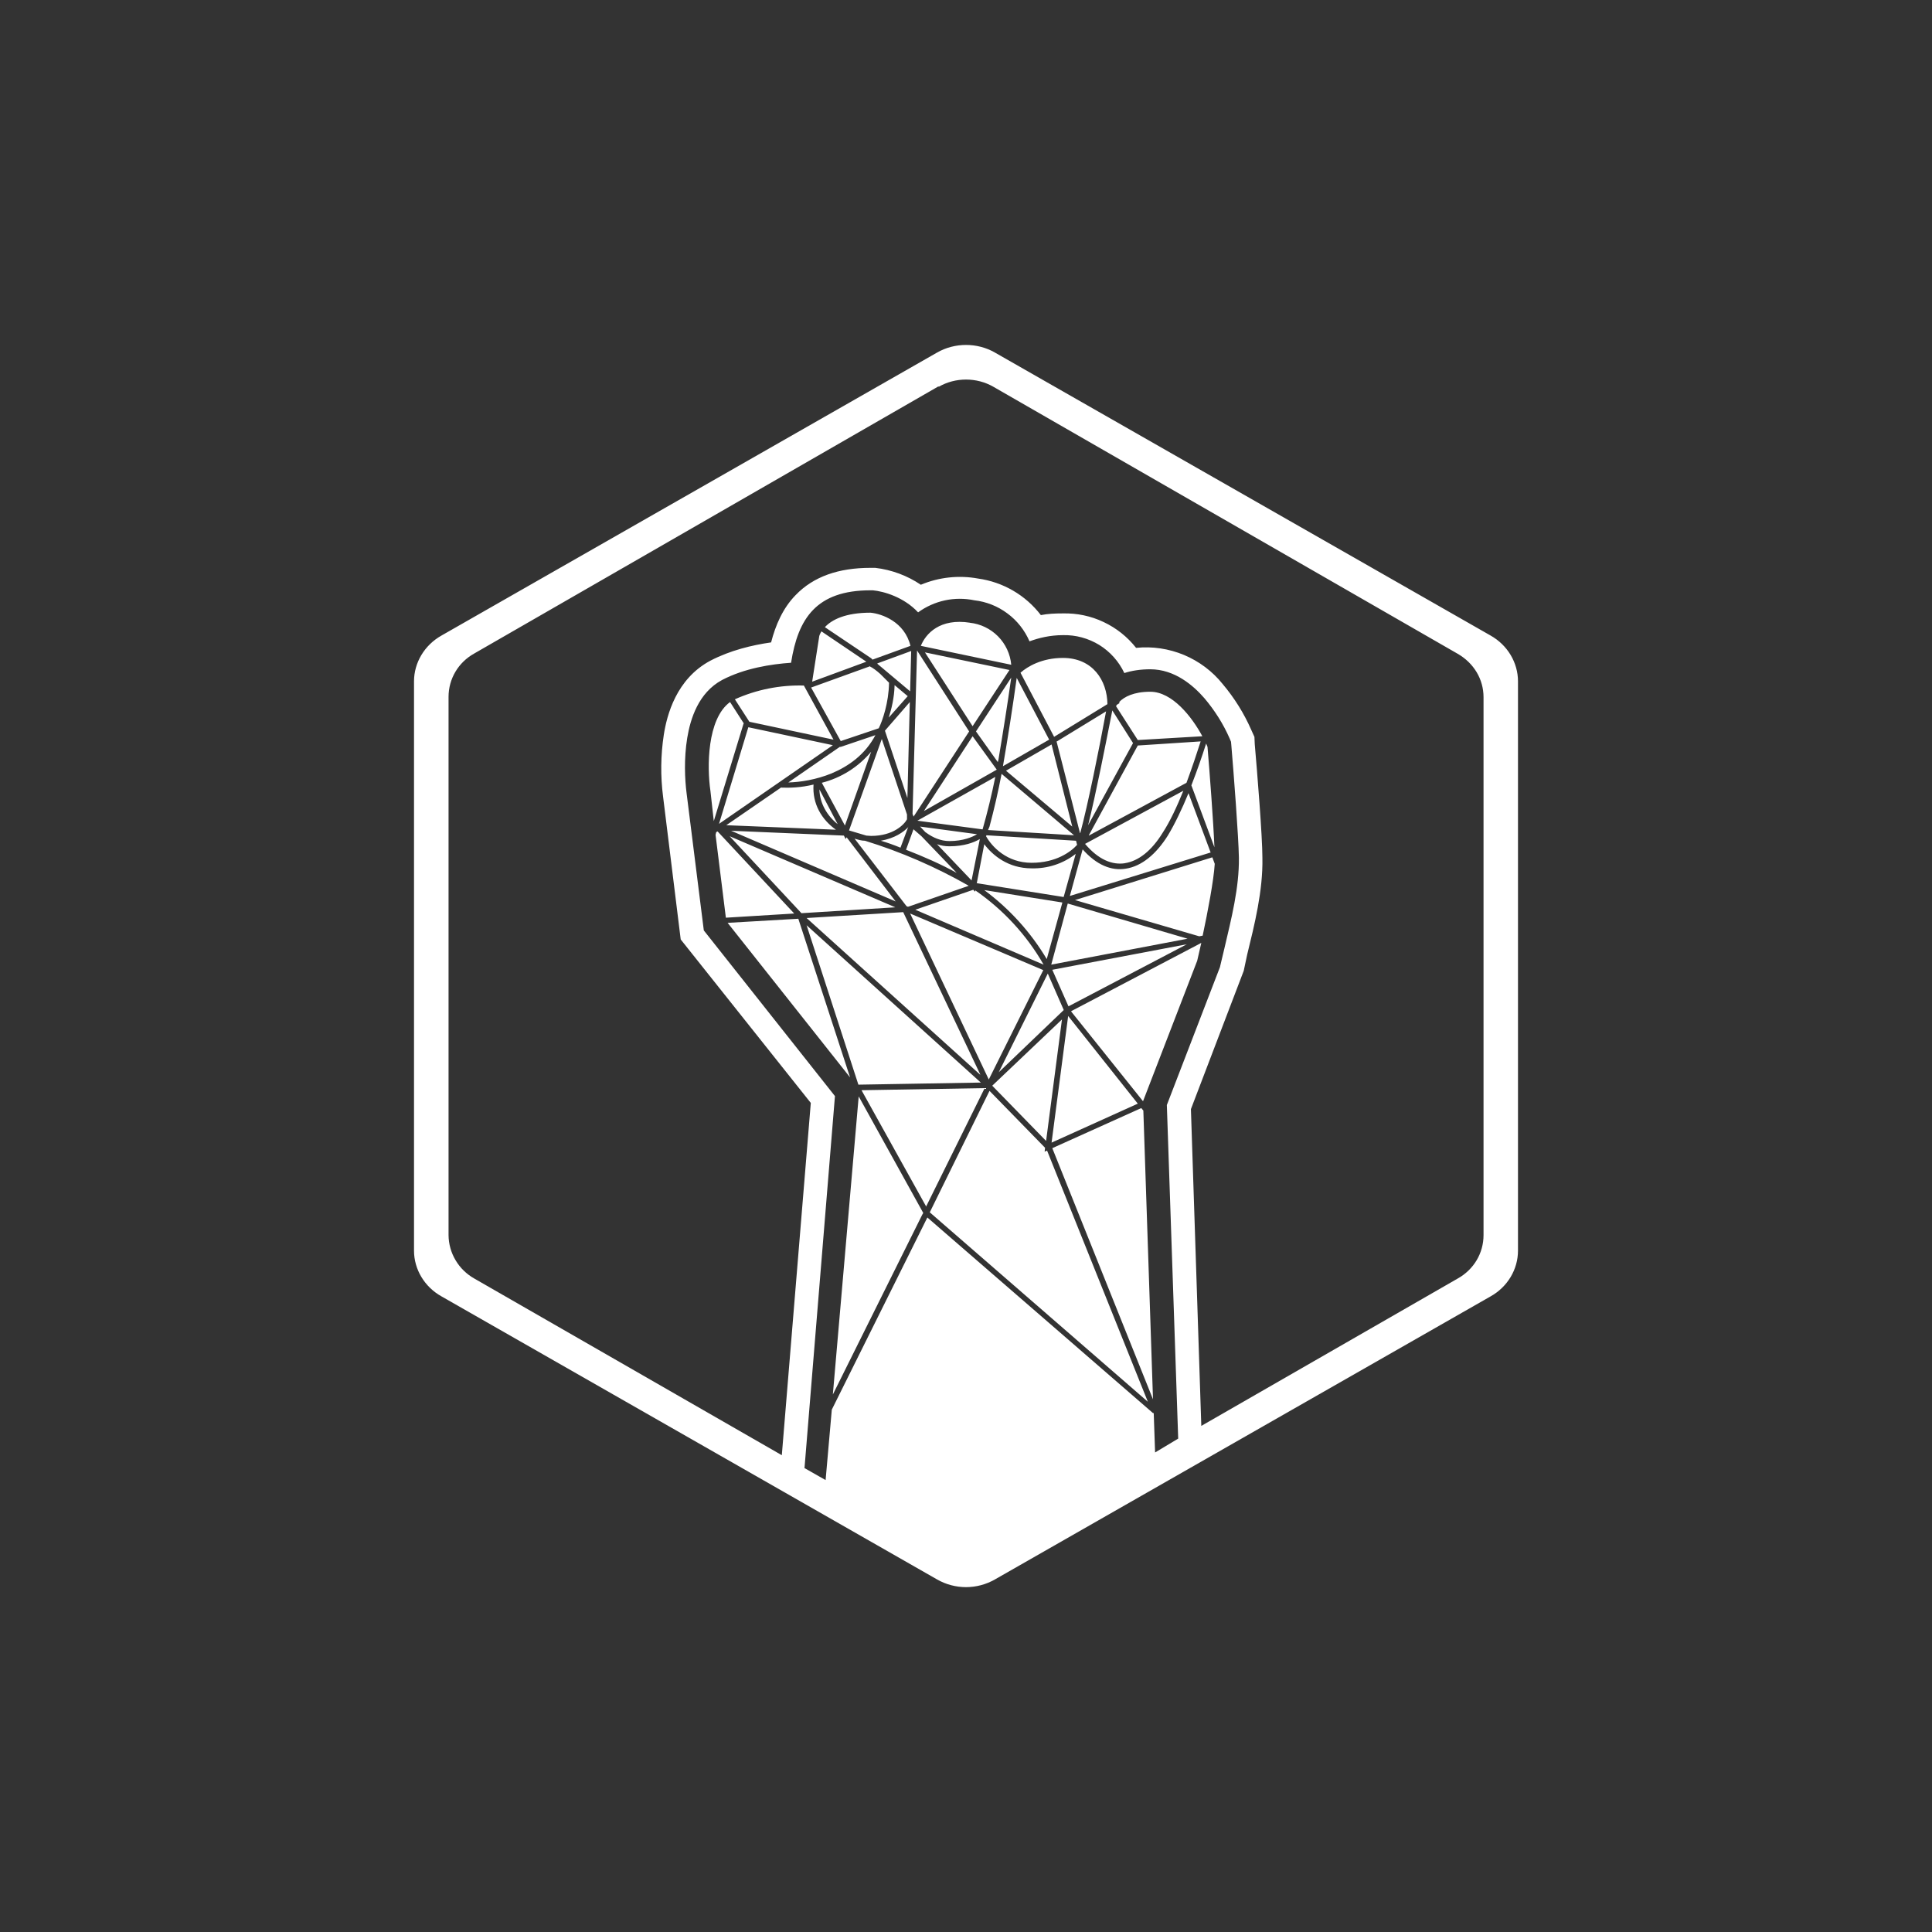 <svg width="24" height="24" viewBox="0 0 24 24" fill="none" xmlns="http://www.w3.org/2000/svg">
<rect x="0" y="0" width="24" height="24" fill="#333333" stroke="none"/>
<path fill-rule="evenodd" clip-rule="evenodd" d="M11.64 4.38C11.75 4.317 11.874 4.285 12 4.285C12.126 4.285 12.251 4.317 12.36 4.38L18.515 7.894C18.729 8.014 18.857 8.233 18.857 8.464V15.536C18.857 15.767 18.729 15.986 18.515 16.105L12.36 19.62C12.137 19.748 11.863 19.748 11.64 19.62L5.486 16.105C5.272 15.986 5.143 15.767 5.143 15.536V8.464C5.143 8.233 5.272 8.014 5.486 7.894L11.64 4.38ZM11.662 4.804C11.765 4.745 11.882 4.715 12 4.715C12.119 4.715 12.236 4.745 12.339 4.804L18.107 8.121C18.309 8.237 18.429 8.438 18.429 8.661V15.343C18.429 15.566 18.309 15.771 18.107 15.883L14.923 17.713L14.794 13.778L15.437 12.094L15.45 12.06L15.493 11.858C15.583 11.49 15.69 11.066 15.682 10.658C15.682 10.388 15.617 9.587 15.587 9.244L15.583 9.154L15.544 9.068C15.454 8.862 15.334 8.67 15.189 8.498C15.062 8.339 14.896 8.215 14.708 8.136C14.52 8.058 14.316 8.027 14.113 8.048C14.005 7.911 13.867 7.801 13.709 7.727C13.552 7.652 13.379 7.616 13.204 7.62C13.106 7.62 13.016 7.624 12.93 7.641C12.74 7.393 12.46 7.23 12.15 7.187C11.911 7.143 11.663 7.17 11.439 7.264C11.27 7.15 11.076 7.078 10.873 7.054H10.813C10.419 7.054 10.106 7.161 9.883 7.393C9.724 7.556 9.634 7.766 9.579 7.98C9.343 8.014 9.073 8.078 8.825 8.207C8.4 8.434 8.284 8.884 8.246 9.128C8.207 9.382 8.204 9.641 8.237 9.896L8.456 11.67L10.072 13.701L9.712 18.077L5.893 15.883C5.797 15.829 5.716 15.751 5.66 15.656C5.603 15.561 5.573 15.453 5.572 15.343V8.657C5.572 8.434 5.692 8.228 5.893 8.117L11.657 4.8L11.662 4.804ZM9.99 18.235L10.256 18.386L10.333 17.511L11.52 15.124L14.323 17.554H14.332L14.349 18.043L14.636 17.871L14.495 13.727L15.155 12.013L15.159 11.995L15.21 11.781C15.296 11.413 15.395 11.027 15.39 10.654C15.386 10.397 15.326 9.613 15.296 9.257L15.292 9.214L15.274 9.171C15.195 8.991 15.089 8.824 14.962 8.674C14.825 8.516 14.593 8.314 14.289 8.314C14.169 8.314 14.057 8.331 13.967 8.361C13.899 8.217 13.791 8.096 13.656 8.012C13.52 7.929 13.364 7.886 13.204 7.89C13.046 7.89 12.905 7.924 12.789 7.967C12.729 7.829 12.635 7.709 12.514 7.62C12.394 7.53 12.252 7.474 12.103 7.457C11.983 7.432 11.858 7.432 11.738 7.458C11.618 7.484 11.504 7.535 11.405 7.607C11.229 7.418 10.98 7.346 10.843 7.333H10.813C10.14 7.333 9.913 7.684 9.827 8.233C9.579 8.25 9.249 8.301 8.97 8.447C8.675 8.606 8.576 8.931 8.537 9.167C8.495 9.424 8.507 9.681 8.529 9.853L8.743 11.558L10.372 13.616L9.994 18.235H9.99ZM11.456 15.09L10.346 17.323L10.667 13.62L11.469 15.068L11.456 15.09ZM9.917 11.413L10.56 13.384L9.039 11.464L9.917 11.413ZM9.866 11.348L9.017 11.4L8.889 10.371L8.897 10.337L8.914 10.328L9.866 11.348ZM9.236 8.991L8.867 10.2L8.825 9.823C8.782 9.531 8.782 8.931 9.069 8.721L9.24 8.987L9.236 8.991ZM9.309 8.966L9.129 8.687C9.398 8.566 9.691 8.508 9.986 8.516L10.354 9.188L9.309 8.966ZM10.762 8.22L10.089 8.468L10.175 7.916C10.175 7.898 10.187 7.873 10.204 7.843L10.762 8.22ZM10.813 7.611C10.505 7.611 10.333 7.697 10.247 7.791L10.822 8.177L10.839 8.194L11.31 8.023C11.237 7.723 10.954 7.624 10.813 7.611ZM11.396 8.083H11.392L11.336 10.11L11.349 10.144L12.039 9.086L11.396 8.087V8.083ZM12.052 7.736C11.675 7.676 11.499 7.873 11.439 8.023L12.562 8.258C12.55 8.125 12.492 8 12.398 7.905C12.304 7.81 12.18 7.75 12.047 7.736H12.052ZM13.093 9.15L12.677 8.357C12.763 8.28 12.943 8.173 13.204 8.173C13.573 8.173 13.753 8.451 13.757 8.747L13.093 9.154V9.15ZM13.907 8.734L13.873 8.756L13.864 8.773L14.134 9.193L14.936 9.146C14.807 8.906 14.563 8.593 14.289 8.593C14.083 8.593 13.963 8.657 13.903 8.721L13.907 8.734ZM14.799 9.758C14.872 9.57 14.936 9.386 14.983 9.236L15 9.278C15.026 9.587 15.073 10.204 15.086 10.525L14.799 9.754V9.758ZM15.06 10.65L15.09 10.731C15.077 10.937 15.005 11.318 14.94 11.623L14.897 11.631L13.354 11.181L15.06 10.65ZM13.307 12.561L14.923 11.713L14.872 11.935L14.199 13.68L13.307 12.566V12.561ZM14.177 13.765L14.203 13.796L14.323 17.383L13.072 14.263L14.177 13.765ZM12.54 8.323L11.49 8.104L12.082 9.021L12.54 8.323ZM11.477 10.075L12.082 9.146L12.382 9.561L11.477 10.075ZM11.349 10.303L11.447 10.388L11.884 10.843C11.692 10.736 11.464 10.637 11.255 10.556L11.349 10.298V10.303ZM11.272 9.917L11.302 8.721L10.993 9.077L11.272 9.913V9.917ZM10.822 9.338C10.663 9.528 10.449 9.663 10.209 9.724L10.496 10.255L10.822 9.338ZM10.406 10.238C10.277 10.136 10.183 9.981 10.179 9.806L10.406 10.238ZM10.547 10.316L10.954 9.18L11.267 10.118V10.178C11.233 10.243 11.096 10.384 10.822 10.384L10.762 10.38L10.547 10.316ZM10.483 10.38L10.505 10.423L10.517 10.401L11.126 11.198L9.082 10.32L10.483 10.38ZM11.284 10.268L11.186 10.53C11.1 10.495 11.019 10.466 10.942 10.444C11.113 10.414 11.225 10.337 11.284 10.273V10.268ZM12.09 11.053L12.112 11.078L12.116 11.061C12.464 11.302 12.754 11.616 12.964 11.983L11.37 11.301L12.09 11.053ZM12.133 10.976L12.227 10.487C12.33 10.624 12.523 10.787 12.815 10.787C13.013 10.792 13.207 10.729 13.363 10.607L13.213 11.143L12.133 10.971V10.976ZM12.172 10.423L12.069 10.937L11.64 10.487C11.687 10.504 11.739 10.513 11.794 10.513C11.975 10.513 12.099 10.466 12.172 10.423ZM12.137 10.363C12.082 10.397 11.966 10.448 11.794 10.448C11.687 10.448 11.589 10.405 11.507 10.345L11.495 10.337L11.43 10.268L12.137 10.363ZM12.206 10.303L11.396 10.195L12.364 9.651C12.32 9.87 12.267 10.088 12.206 10.303ZM12.249 10.388C12.322 10.517 12.506 10.718 12.815 10.718C13.119 10.718 13.303 10.581 13.38 10.495L13.367 10.444L12.253 10.376L12.249 10.393V10.388ZM13.342 10.376L12.274 10.311L12.292 10.268C12.35 10.052 12.4 9.833 12.442 9.613L13.342 10.376ZM12.124 9.086L12.562 8.417C12.519 8.726 12.459 9.103 12.403 9.437L12.395 9.467L12.124 9.086ZM11.507 14.991L10.702 13.543L12.232 13.517L11.503 14.991H11.507ZM10.663 13.474L12.184 13.448L10.02 11.494L10.659 13.461L10.663 13.474ZM14.134 13.71L13.269 12.621L13.063 14.194L14.134 13.71ZM13.192 12.664L12.326 13.487L12.995 14.173L13.192 12.664ZM12.982 14.258L12.292 13.551L11.55 15.06L14.259 17.413L13.007 14.293L12.977 14.306L12.982 14.258ZM14.743 11.73L13.273 12.501L13.072 12.047L14.743 11.73ZM13.213 12.544L13.016 12.094L12.407 13.32L13.213 12.548V12.544ZM13.196 11.216L13.003 11.914C12.804 11.58 12.54 11.289 12.227 11.057L13.196 11.211V11.216ZM12.03 11.001C11.623 10.769 11.192 10.582 10.745 10.444C10.702 10.444 10.659 10.431 10.616 10.418L11.259 11.254L11.272 11.263H11.284L12.03 11.005V11.001ZM15.039 10.59L14.764 9.853C14.683 10.05 14.593 10.238 14.507 10.38C14.362 10.611 14.182 10.761 13.985 10.791C13.805 10.821 13.62 10.744 13.449 10.551L13.29 11.13L15.039 10.59ZM12.176 13.35L10.02 11.404L11.22 11.331L12.176 13.345V13.35ZM9.956 11.344L11.122 11.271L9.064 10.388L9.956 11.344ZM13.059 11.983L13.264 11.224L14.752 11.661L13.059 11.983ZM12.283 13.41L12.96 12.051L11.306 11.348L12.283 13.41ZM10.384 10.307L9.022 10.251L9.707 9.78V9.784C9.81 9.788 9.952 9.784 10.106 9.746C10.089 9.986 10.209 10.183 10.384 10.307ZM13.033 9.188L12.63 8.421C12.579 8.788 12.522 9.154 12.459 9.518L13.033 9.188ZM12.497 9.574L13.063 9.248L13.32 10.268L12.497 9.574ZM13.123 9.214L13.74 8.837C13.655 9.3 13.513 10.003 13.419 10.35L13.415 10.345L13.127 9.218L13.123 9.214ZM13.817 8.828C13.736 9.24 13.612 9.87 13.517 10.251L14.075 9.231L13.817 8.824V8.828ZM13.526 10.38L14.739 9.724C14.807 9.54 14.867 9.36 14.915 9.21L14.134 9.261L13.526 10.376V10.38ZM10.899 8.241L11.319 8.087L11.306 8.588L10.899 8.246V8.241ZM11.04 8.914L11.276 8.648L11.113 8.511C11.109 8.666 11.075 8.807 11.04 8.914ZM10.809 8.271V8.28C10.843 8.297 10.89 8.331 10.937 8.374L11.044 8.481C11.04 8.73 10.963 8.953 10.916 9.047L10.444 9.206L10.076 8.541L10.809 8.276V8.271ZM10.877 9.128C10.749 9.373 10.543 9.518 10.329 9.608C10.136 9.686 9.943 9.716 9.793 9.72L10.432 9.278H10.444L10.873 9.133L10.877 9.128ZM13.976 10.723C13.817 10.748 13.646 10.68 13.479 10.483L14.7 9.823C14.623 10.015 14.533 10.208 14.443 10.345C14.306 10.568 14.143 10.697 13.972 10.723H13.976ZM10.346 9.257L9.296 9.034L8.932 10.234L10.346 9.257Z" fill="white"/>
</svg>
